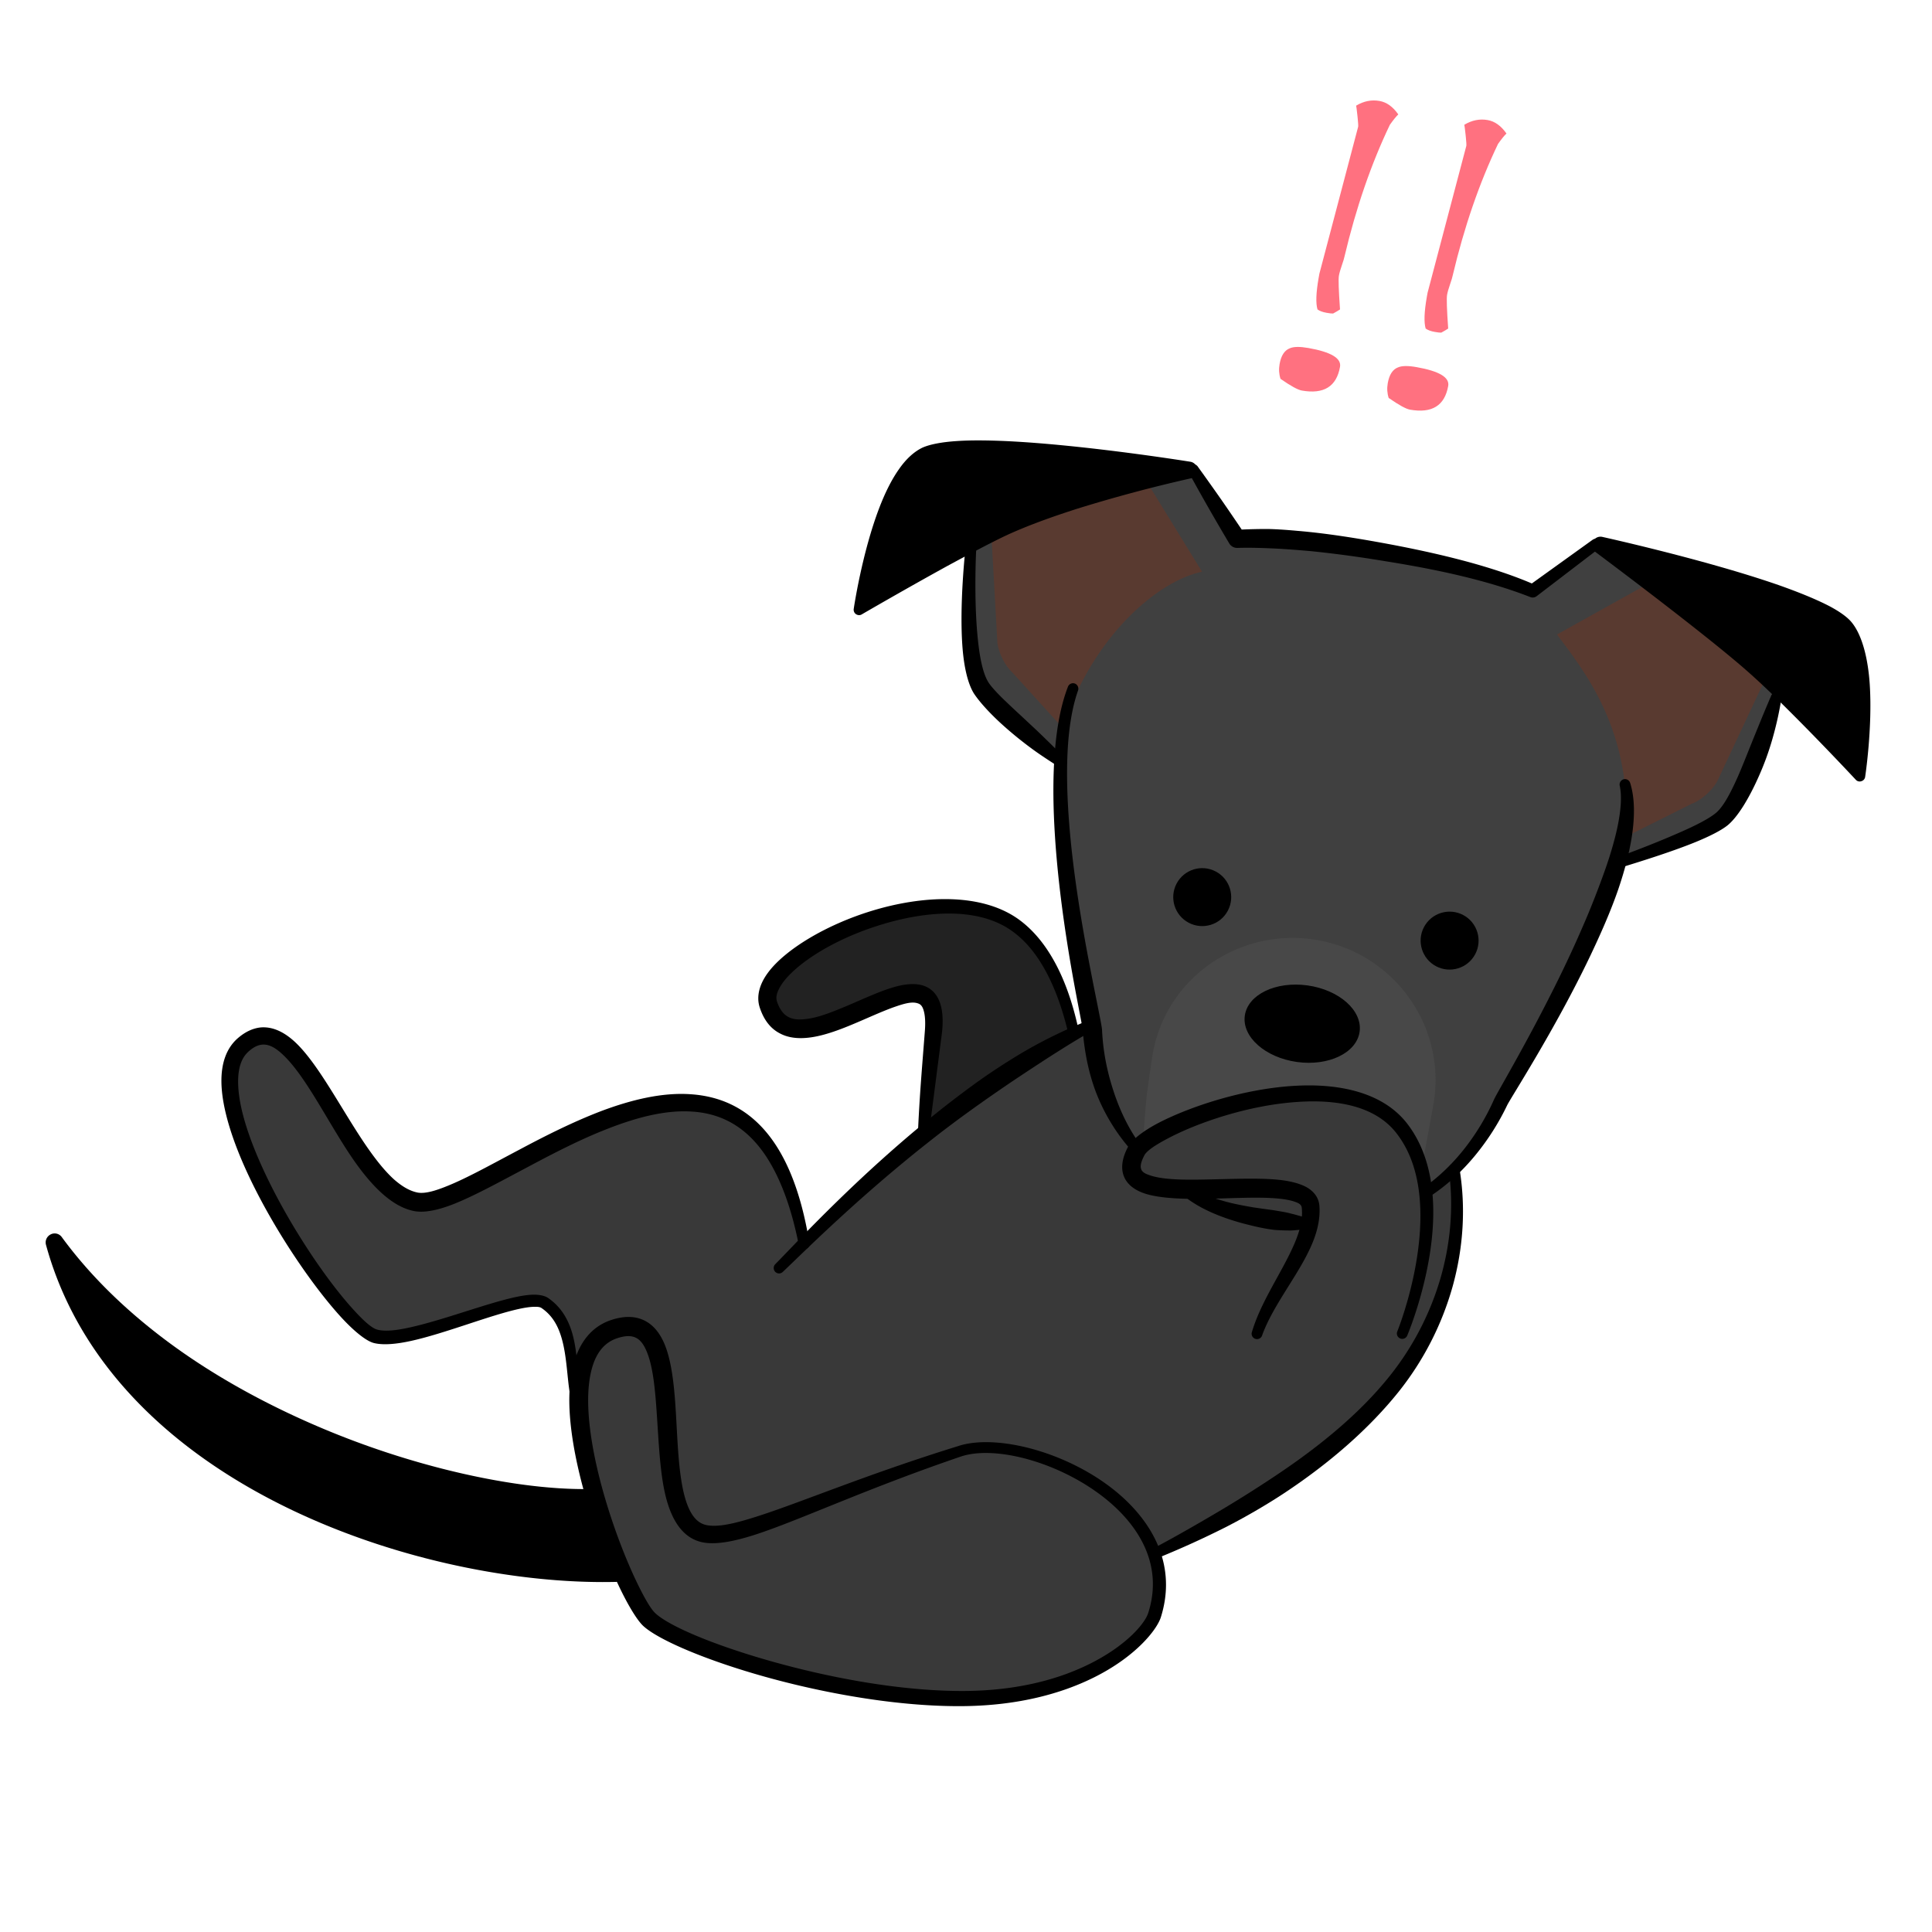<svg data-id="3-06948b4c45e740b-dog" xmlns="http://www.w3.org/2000/svg" viewBox="0 0 100 100"><g fill="none" fill-rule="evenodd"><path fill="#222" d="M56.108 58.978s-3.757 8.581-7.505 7.663c-1.66-1.118-.884-7.492-.297-13.19.587-5.698-7.137 2.846-8.54-1.47-.817-2.514 8.555-7.027 12.725-4.135 3.894 2.701 3.617 11.132 3.617 11.132z"/><path fill="#393939" d="M49.682 75.11c-7.22 2.347-11.278 4.613-13.172 4.28-3.568-.625-.23-12.056-4.708-10.601s.412 13.735 1.798 15.033c1.504 1.409 9.759 4.137 16.259 4.093s9.552-3.239 9.895-4.318c1.831-5.758-6.702-9.581-10.072-8.486z"/><path fill="#404040" d="M81.996 28.389c.416-.338 1.159-.407 1.637-.137l7.84 4.412.452 3.414s-1.42 5.102-2.796 6.266c-.783.663-3.297 1.582-5.314 2.25-1.813 4.5-5.803 11.704-6.137 12.423-2.06 4.433-6.154 6.996-11.04 6.136l-1.8-.316c-4.894-.861-7.971-4.645-8.285-9.535-.054-.834-1.571-8.719-1.606-13.869-1.62-1.3-3.57-2.956-4.143-3.827-1.033-1.568-.49-6.839-.49-6.839l1.59-3.053 8.868-1.471c.542-.09 1.215.228 1.491.687l1.764 2.937c2.125-.101 4.687.167 7.764.708 3.074.54 5.572 1.162 7.534 1.981z"/><path fill="#393939" d="M41.617 64.388c-2.755-15.438-16.5-1.553-20.069-2.178-3.568-.626-5.861-10.822-8.954-8.138-3.093 2.683 4.922 14.596 6.844 15.095 1.922.498 7.744-2.51 8.761-1.724 2.354 1.818.78 4.086 2.146 6.602 1.008 1.858 13.125 12.17 21.973 9.295 3.345-1.087 14.355-5.007 19.711-11.555 2.664-3.257 3.744-7.287 3.276-10.95-.074-.577-1.223 1.156-1.397.853-.692-1.21-.593-2.855-2.41-4.351-2.667-2.198-9.609.102-12.509 1.999-1.107-.236-2.181-3.942-2.483-6.28-7.36 3.562-13.813 10.498-14.889 11.332z"/><path fill="#593a30" d="m86.316 29.648 5.34 4.885-2.735 5.828c-.235.502-.853 1.062-1.366 1.245l-3.43 1.717c.47-5.473-2.202-8.68-3.536-10.481zm-27.125-4.98 3.028 4.925c-2.224.45-5.646 3.264-7.214 8.084l-2.593-2.855c-.37-.33-.704-.981-.785-1.514l-.367-6.595z"/><path fill="#000" d="m48.059 58.85.691-5.35c.184-1.54-.273-2.22-.891-2.46-.415-.16-.974-.13-1.613.06-.861.25-1.902.77-2.911 1.17-.55.22-1.087.41-1.577.47-.371.05-.709.04-.985-.12-.244-.14-.428-.4-.556-.78-.057-.18-.027-.36.054-.55.127-.3.369-.62.692-.93.957-.93 2.594-1.84 4.394-2.42 2.429-.79 5.165-1.02 6.94.19.678.46 1.224 1.1 1.666 1.85.645 1.08 1.072 2.37 1.357 3.62.032.15.181.25.331.22.151-.04.246-.18.214-.33-.272-1.33-.697-2.69-1.351-3.83-.477-.84-1.078-1.57-1.825-2.1-1.916-1.35-4.91-1.23-7.582-.41-2.35.72-4.436 1.98-5.33 3.16-.48.63-.633 1.27-.459 1.82.228.71.61 1.14 1.072 1.37.651.34 1.509.28 2.436 0 1.148-.34 2.422-1.01 3.469-1.38.493-.17.917-.3 1.229-.18.131.04.218.15.274.33.087.27.11.64.069 1.14-.081 1.06-.173 2.15-.245 3.23-.049.73-.087 1.46-.119 2.16-.012.16.102.29.256.3.153.01.288-.1.3-.25zM32.336 81.864c-6.026.25-14.537-1.547-21.039-5.854-4.2-2.78-7.558-6.608-8.917-11.58-.058-.22.046-.44.248-.54s.444-.04.576.15c1.514 2.066 3.415 3.876 5.526 5.44 2.096 1.552 4.405 2.852 6.754 3.925a44.3 44.3 0 0 0 7.388 2.61c2.891.737 5.581 1.104 7.744 1.055.154-.007 1.874 4.79 1.72 4.794z"/><path fill="#000" d="M60.019 80.604a47.434 47.434 0 0 0 3.43-1.562 33.41 33.41 0 0 0 1.982-1.104c.433-.26.86-.53 1.279-.814 2.157-1.455 4.135-3.16 5.662-5.06a15.442 15.442 0 0 0 2.815-5.475c.569-2.049.684-4.139.353-6.119a.274.274 0 0 0-.318-.23.275.275 0 0 0-.233.32c.264 1.89.098 3.89-.497 5.825a14.678 14.678 0 0 1-2.797 5.124c-1.21 1.451-2.711 2.758-4.334 3.941-.595.434-1.208.85-1.825 1.254-.622.407-1.249.803-1.878 1.184-.513.311-1.025.612-1.534.906-.795.46-1.574.901-2.342 1.305a.279.279 0 1 0 .237.505zM56.412 52.79a24.115 24.115 0 0 0-3.74 1.84c-.478.29-.947.59-1.406.9-.695.47-1.367.97-2.018 1.47-4.548 3.51-8.042 7.35-9.117 8.43a.286.286 0 0 0-.004.4c.107.11.284.11.394 0 .967-.91 3.874-3.84 7.674-6.82 1.291-1.02 2.697-2.02 4.141-3 .704-.47 1.414-.94 2.131-1.4.725-.46 1.445-.91 2.185-1.32.139-.07.198-.23.132-.37s-.233-.2-.372-.13z"/><path fill="#000" d="M41.894 64.34c-.902-5.58-3.303-7.5-6.113-7.7-1.468-.11-3.069.27-4.665.87-1.438.55-2.873 1.27-4.202 1.98-1.424.75-2.721 1.48-3.771 1.9-.617.25-1.128.4-1.509.34-.43-.08-.832-.33-1.224-.67-.534-.48-1.038-1.14-1.528-1.86-1.269-1.88-2.439-4.19-3.639-5.29-.569-.52-1.156-.78-1.75-.73-.386.04-.784.21-1.187.56-.585.51-.857 1.29-.845 2.26.016 1.35.582 3.1 1.427 4.89 1.288 2.73 3.21 5.553 4.667 7.176.746.831 1.399 1.347 1.795 1.448.474.12 1.162.062 1.954-.115 1.739-.386 4.034-1.314 5.547-1.646.304-.067.574-.109.797-.113.161-.003.292.004.377.061.477.323.762.763.945 1.258.487 1.313.318 2.98.764 4.098a.28.28 0 1 0 .519-.204c-.433-1.12-.245-2.783-.716-4.1-.22-.616-.574-1.16-1.16-1.565-.222-.154-.601-.21-1.096-.153-1.321.153-3.633 1.056-5.523 1.542-.913.235-1.718.381-2.229.245-.324-.085-.818-.558-1.423-1.245-1.404-1.597-3.247-4.367-4.476-7.037-.769-1.67-1.301-3.29-1.305-4.54-.002-.68.148-1.24.559-1.59.236-.21.462-.32.687-.34.368-.03.71.18 1.06.51 1.152 1.07 2.247 3.32 3.46 5.15 1.018 1.53 2.145 2.74 3.374 2.96.512.09 1.214-.05 2.045-.38 1.077-.43 2.415-1.17 3.872-1.94 1.294-.69 2.686-1.41 4.08-1.95 1.458-.57 2.916-.96 4.265-.89 1.745.08 3.284.94 4.392 3.13.501.98.919 2.23 1.226 3.78.027.15.172.25.324.22a.273.273 0 0 0 .225-.32z"/><path fill="#000" d="M49.599 74.848c-4.788 1.482-8.197 2.943-10.502 3.671-1.094.346-1.914.533-2.506.424-.393-.072-.658-.339-.857-.709-.197-.367-.328-.83-.425-1.35-.237-1.278-.256-2.875-.363-4.32-.086-1.18-.235-2.263-.565-3.028-.253-.59-.617-1.01-1.099-1.22-.426-.186-.96-.217-1.631.002-1.67.546-2.29 2.378-2.169 4.702.154 2.958 1.437 6.714 2.527 9.023.502 1.065.978 1.83 1.283 2.113.906.843 4.178 2.172 8.083 3.09 2.727.641 5.762 1.092 8.49 1.063 2.884-.03 5.103-.668 6.721-1.467 2.195-1.083 3.297-2.487 3.501-3.138.738-2.354-.138-4.402-1.717-5.957-2.459-2.42-6.632-3.605-8.771-2.899zm.172.53c1.697-.543 4.734.232 7.008 1.861 2.049 1.467 3.491 3.65 2.65 6.256-.215.667-1.56 2.148-4.169 3.122-1.42.53-3.211.902-5.401.908-2.665.008-5.627-.458-8.287-1.104-3.694-.898-6.806-2.123-7.66-2.928-.231-.218-.556-.78-.929-1.55-.878-1.815-1.937-4.743-2.357-7.386-.222-1.397-.269-2.712.01-3.723.21-.765.613-1.343 1.322-1.572.381-.123.683-.14.925-.034.267.117.44.374.58.702.294.685.41 1.655.493 2.708.117 1.482.158 3.118.414 4.425.298 1.512.924 2.588 2.063 2.78.696.115 1.663-.068 2.934-.502 2.29-.78 5.656-2.347 10.404-3.963zM91.663 36.04s-.191.44-.467 1.11c-.136.33-.289.71-.454 1.11l-.356.89c-.178.44-.357.89-.549 1.3-.318.69-.643 1.29-.989 1.6-.344.3-1.057.67-1.911 1.04-.993.44-2.167.9-3.209 1.28a.275.275 0 0 0-.177.35c.048.15.206.22.352.18 1.276-.39 2.746-.86 3.872-1.32.73-.3 1.317-.6 1.642-.86.538-.44 1.115-1.41 1.597-2.49a14.37 14.37 0 0 0 .725-1.98 17.615 17.615 0 0 0 .461-2.06.274.274 0 0 0-.194-.34.276.276 0 0 0-.343.19zm-36.546 3.2c-.262-.26-.524-.53-.801-.8-.268-.26-.54-.53-.811-.78-.279-.26-.554-.52-.816-.76a55.1 55.1 0 0 1-.803-.76c-.301-.3-.545-.56-.691-.77-.356-.52-.518-1.53-.612-2.6-.179-2.05-.054-4.34-.054-4.34a.277.277 0 0 0-.254-.3.28.28 0 0 0-.301.25s-.335 2.93-.151 5.19c.079.97.273 1.82.584 2.32.28.43.86 1.08 1.61 1.74.406.36.86.73 1.334 1.08.469.35.957.66 1.417.96.12.1.296.08.392-.04s.077-.3-.043-.39zm24.171-9.04 3.144-2.26a.284.284 0 0 1 .39.06.28.28 0 0 1-.058.39l-3.23 2.47a.338.338 0 0 1-.336.04c-.87-.34-1.845-.65-2.928-.93-1.349-.35-2.863-.65-4.553-.92-1.382-.23-2.659-.4-3.838-.52-.671-.06-1.31-.11-1.918-.14-.673-.03-1.308-.05-1.908-.03a.472.472 0 0 1-.419-.22s-.543-.91-1.068-1.83c-.527-.92-1.034-1.85-1.034-1.85a.273.273 0 0 1 .087-.38c.13-.09.303-.05.385.08 0 0 .622.86 1.229 1.73.416.6.823 1.2 1.038 1.52.428-.02.873-.03 1.336-.03.508.01 1.036.05 1.587.1 1.412.12 2.967.36 4.68.68 1.71.32 3.241.67 4.6 1.06 1.037.3 1.973.62 2.814.98z"/><path fill="#ff7180" d="M68.665 16.191c.163.029.275.04.336.037.17-.093.288-.163.358-.212-.07-.987-.089-1.57-.057-1.747.023-.133.074-.31.151-.533s.124-.378.14-.466c.596-2.516 1.378-4.785 2.345-6.808.182-.257.328-.437.438-.54-.28-.4-.604-.632-.974-.697-.414-.073-.816.008-1.208.243.01.032.032.208.067.526l.013.129c.025.241.033.387.024.438l-2.005 7.599-.04.221c-.135.769-.155 1.314-.06 1.635.108.08.265.138.472.175zm-1.282 4.024c1.138.201 1.796-.208 1.976-1.227.079-.444-.466-.768-1.633-.975-.443-.078-.764-.074-.962.013-.277.104-.455.377-.533.82-.047.266-.031.52.048.763.529.368.897.57 1.104.606zm6.881-3.035c.163.029.275.041.336.037.17-.092.288-.163.358-.211-.07-.988-.089-1.57-.057-1.747.023-.133.074-.311.151-.534s.124-.378.14-.466c.596-2.516 1.378-4.785 2.345-6.808.182-.257.328-.437.438-.54-.28-.4-.604-.632-.974-.697-.413-.073-.816.008-1.208.243.01.032.032.208.067.526l.013.129c.025.241.033.387.024.438l-2.005 7.599-.04.221c-.135.769-.155 1.314-.06 1.635.108.08.265.139.472.175zm-1.282 4.024c1.138.201 1.796-.208 1.977-1.227.078-.444-.467-.768-1.634-.974-.443-.079-.764-.074-.962.012-.277.104-.455.377-.533.82-.047.266-.031.52.048.763.529.368.897.57 1.104.606z"/><path fill="#484848" d="m73.631 60.235.544-2.965a7.308 7.308 0 0 0-1.154-5.5 7.387 7.387 0 0 0-5.004-3.14 7.439 7.439 0 0 0-5.447 1.31 7.266 7.266 0 0 0-1.955 2.09c-.489.8-.823 1.7-.978 2.68 0 0-.12.79-.242 1.68-.089.65-.166 1.748-.218 2.606 2.765-1.336 5.484-2.367 9.312-2.367 2.693 0 4.407 1.202 5.142 3.606z"/><g fill="#000" transform="translate(2.364 4.434)"><path d="M65.33 58.616c-.312-.08-.595-.17-.89-.24-.18-.05-.357-.08-.532-.11l-.356-.06c-.372-.05-.728-.1-1.065-.15-.575-.1-1.097-.2-1.565-.34-.69-.19-1.261-.43-1.712-.73a.277.277 0 0 0-.391.06.28.28 0 0 0 .056.39c.704.59 1.725 1.08 3.085 1.45.503.13 1.05.27 1.65.34.27.02.549.03.838.03.278-.01.548-.05.84-.08.154.01.288-.1.299-.26a.28.28 0 0 0-.257-.3zm16.144-22.38c.115.56.057 1.24-.093 2.01-.083.42-.2.87-.339 1.34-.16.54-.354 1.09-.566 1.66-.2.54-.417 1.09-.648 1.65a61.247 61.247 0 0 1-1.786 3.87c-1.486 2.97-2.928 5.38-3.071 5.7a11.99 11.99 0 0 1-1.493 2.5c-.614.79-1.314 1.47-2.091 2.03-.126.09-.158.26-.07.39s.262.16.388.07c.841-.56 1.606-1.26 2.281-2.08a12.74 12.74 0 0 0 1.659-2.6c.186-.39 2.447-3.86 4.276-7.68.558-1.17 1.084-2.36 1.48-3.51.319-.94.558-1.84.69-2.67.174-1.1.16-2.07-.077-2.82a.279.279 0 0 0-.54.14zM56.57 54.696c-.591-.84-1.024-1.78-1.345-2.8-.302-.95-.5-1.96-.548-3.03-.017-.26-.284-1.48-.619-3.22-.387-2.01-.862-4.72-1.075-7.38-.209-2.61-.178-5.17.452-6.96a.286.286 0 0 0-.165-.36.28.28 0 0 0-.359.17c-.709 1.83-.843 4.49-.701 7.2.117 2.26.419 4.55.725 6.44.361 2.23.729 3.88.746 4.17.096 1.16.323 2.26.719 3.27a9.9 9.9 0 0 0 1.73 2.84c.095.12.271.15.392.05a.278.278 0 0 0 .048-.39zM93.694 35.928c.074.08.188.11.292.07a.269.269 0 0 0 .191-.23s.382-2.5.238-4.76c-.085-1.32-.38-2.55-.937-3.23-.212-.26-.596-.54-1.118-.82-.684-.36-1.619-.74-2.668-1.11-3.799-1.32-9.11-2.49-9.11-2.49-.203-.05-.41.05-.499.24s-.032.41.134.54c0 0 2.403 1.79 4.7 3.59 1.148.9 2.27 1.8 3.048 2.48.691.6 1.527 1.4 2.344 2.22 1.736 1.73 3.385 3.5 3.385 3.5zM41.826 27.075c-.019.11.026.22.116.28s.208.07.302.01c0 0 2.236-1.3 4.437-2.51 1.107-.6 2.204-1.18 3.001-1.56 1.095-.51 2.43-.99 3.75-1.41a76.495 76.495 0 0 1 5.842-1.56.438.438 0 0 0-.03-.86s-5.456-.88-9.567-1.07c-.932-.04-1.795-.05-2.513 0-.779.05-1.399.17-1.78.34-.438.21-.854.59-1.22 1.12-.383.54-.726 1.24-1.013 1.99-.906 2.36-1.325 5.23-1.325 5.23z"/><ellipse cx="65.029" cy="48.563" rx="3" ry="2" transform="rotate(8 65.11 48.624)"/><circle cx="72.643" cy="44.284" r="1.5" transform="rotate(28 72.719 44.317)"/><circle cx="59.84" cy="42.027" r="1.5" transform="rotate(28 59.904 42.06)"/><path d="M62.969 64.67c.272-.748.699-1.466 1.135-2.172.465-.75.944-1.482 1.292-2.212.373-.77.588-1.54.533-2.3-.03-.39-.232-.69-.58-.92-.285-.18-.693-.31-1.188-.39-.964-.15-2.302-.1-3.61-.07-1.294.03-2.558.06-3.347-.19-.248-.08-.449-.16-.506-.35-.054-.18.016-.4.169-.7.127-.24.58-.54 1.208-.87 1.563-.83 4.186-1.72 6.664-1.89 2.065-.15 4.037.19 5.142 1.57.886 1.11 1.218 2.52 1.268 3.93.113 3.18-1.189 6.374-1.189 6.374a.278.278 0 1 0 .514.215s1.408-3.299 1.346-6.599c-.03-1.57-.393-3.14-1.355-4.38-1.228-1.58-3.434-2.08-5.778-1.95-2.613.14-5.389 1.05-7.046 1.9-.869.45-1.44.92-1.619 1.26-.313.59-.355 1.06-.249 1.42.134.46.521.8 1.128 1 .775.25 1.968.29 3.231.27 1.045-.02 2.139-.08 3.061-.05.566.02 1.062.07 1.426.19.207.07.377.14.396.32.067.61-.11 1.23-.383 1.87-.618 1.44-1.719 2.962-2.192 4.55a.279.279 0 1 0 .529.174z"/></g></g></svg>